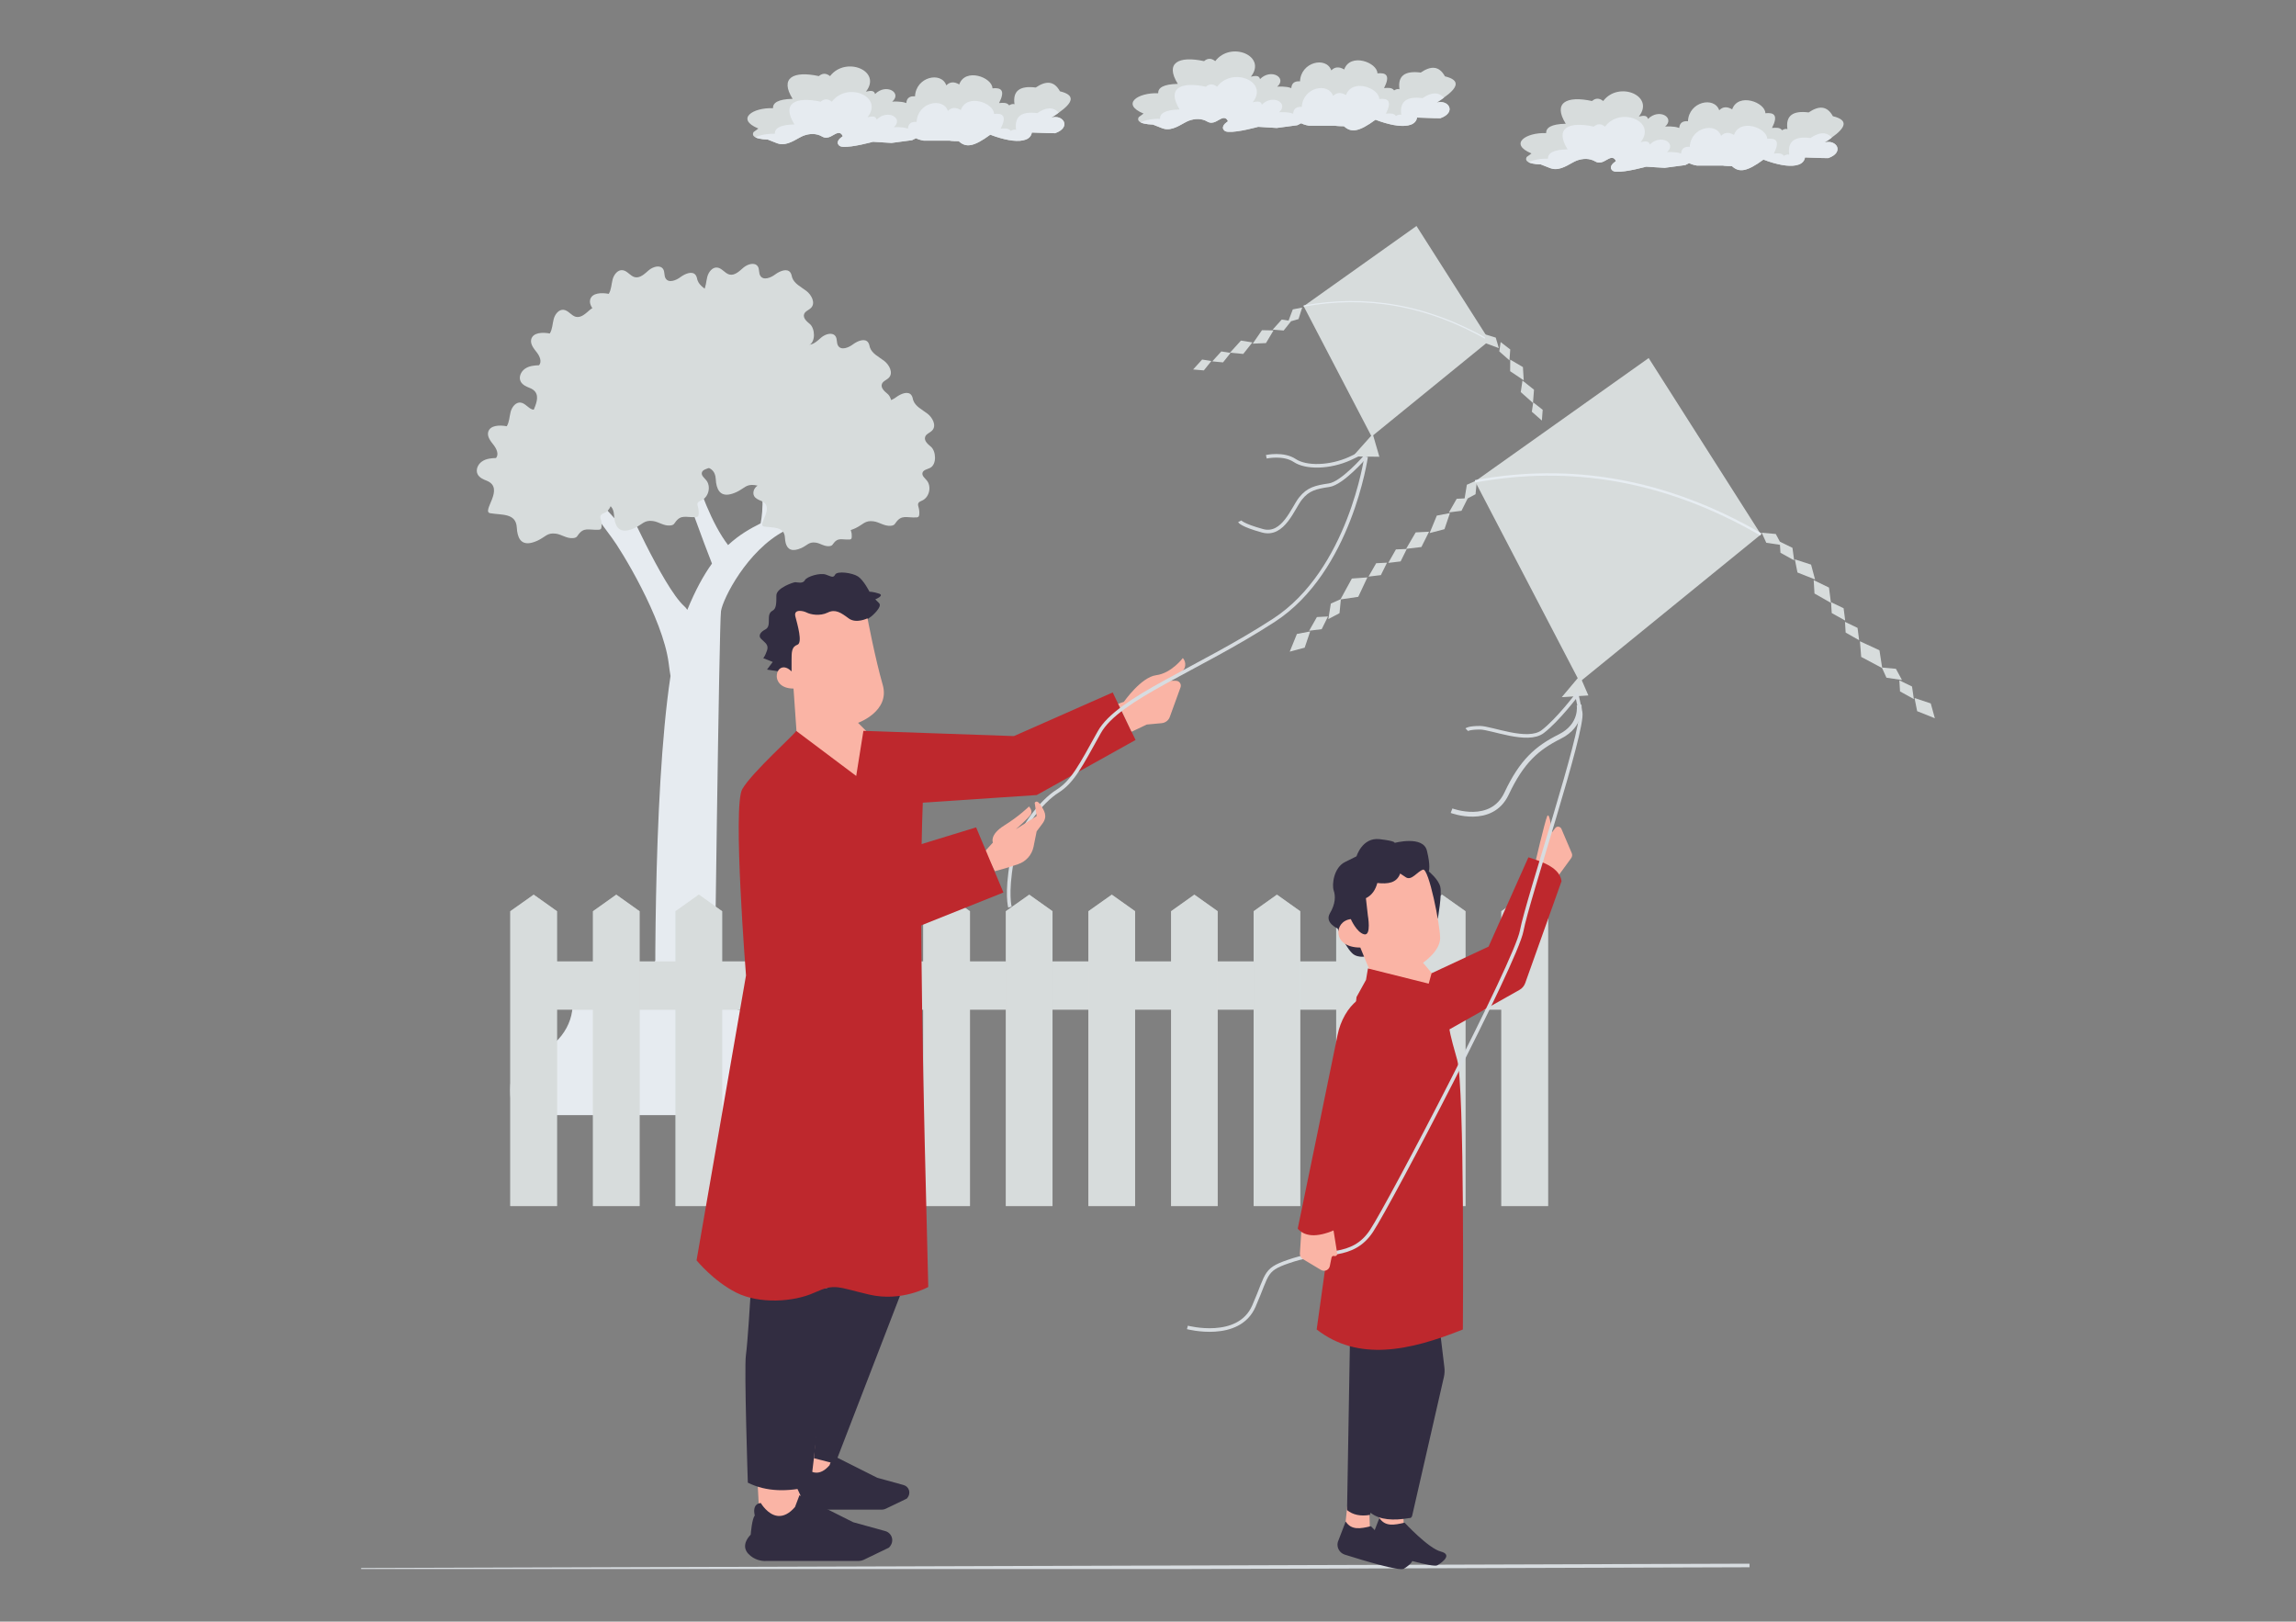 <?xml version="1.0" encoding="UTF-8"?> <svg xmlns="http://www.w3.org/2000/svg" width="1920" height="1356" viewBox="0 0 1920 1356" fill="none"><rect x="0" y="0" width="1920" height="1356" fill="#808080" stroke="none"/><g clip-path="url(#clip0_9_2396)"><path d="M484.024 411.358C484.024 411.358 504.653 440.494 511.72 449.76C518.787 459.026 554.313 516.535 559.184 554.65C559.661 558.758 560.234 562.197 560.712 565.254C545.431 666.132 547.819 850.693 548.392 882.217H596.811C597.288 846.585 601.395 520.929 602.923 510.994C604.546 500.486 624.793 460.364 656.021 443.933C687.25 427.502 714.277 372.955 714.277 372.955H704.345C704.345 372.955 685.913 406.39 659.555 424.827C655.735 427.502 651.819 429.699 647.713 431.801C648.668 401.709 637.303 372.955 637.303 372.955L631.955 377.923C639.213 407.632 638.258 426.738 636.062 437.628C627.276 442.022 618.107 447.181 608.844 455.778C581.626 420.337 566.251 339.234 566.251 339.234L559.279 343.055C559.279 343.055 561.571 365.122 568.256 392.825C573.318 413.841 588.407 453.295 595.378 471.254C588.407 480.902 581.531 493.417 574.75 509.943C573.986 508.797 573.127 507.65 572.076 506.791C554.313 490.742 520.888 414.892 520.888 414.892C512.77 397.219 525.185 350.984 525.185 350.984H515.922L511.72 391.488L488.226 365.886L483.929 369.421L508.759 401.423L521.556 441.927L488.131 404.957L484.024 411.358Z" fill="#E6EBF0"></path><path d="M666.431 1181.79L670.155 1248.86L709.119 1242.74L681.042 1181.79L671.301 1180.55" fill="#FAB4A5"></path><path d="M673.307 1262.23C669.582 1262.23 665.953 1260.99 663.088 1258.7C660.701 1256.78 659.459 1254.68 659.364 1252.39C659.173 1249.81 660.51 1246.95 663.279 1244.08C663.375 1243.22 664.234 1232.9 666.049 1230.99C665.858 1230.42 664.903 1226.79 666.526 1224.4C667.29 1223.25 668.436 1222.59 670.06 1222.49H670.155V1222.59C670.155 1222.68 674.835 1230.71 681.806 1231.37C685.817 1231.76 689.733 1229.75 693.648 1225.26C693.744 1224.97 696.704 1217.14 696.704 1217.14L733.568 1235.67L755.724 1241.79C760.021 1243.03 762.313 1248.47 758.493 1252.87C758.398 1253.06 758.207 1253.15 758.016 1253.25L740.73 1261.56C739.775 1262.04 738.629 1262.33 737.579 1262.33H673.307V1262.23Z" fill="#322D41"></path><path d="M302 1312.64L1463 1309.02" stroke="#D7DCE0" stroke-width="3" stroke-miterlimit="10"></path><path d="M727.074 494.754C727.074 494.754 722.299 485.201 717.524 482.049C712.749 478.896 700.047 477.272 698.423 480.425C696.8 483.577 695.272 482.049 690.497 480.425C685.722 478.801 674.644 482.049 673.02 485.201C671.397 488.354 666.622 486.825 665.094 486.825C663.47 486.825 649.241 491.602 649.241 497.907C649.241 504.211 649.241 508.988 646.089 510.612C642.938 512.236 642.938 515.388 642.938 518.541C642.938 521.693 642.938 524.941 639.786 526.47C636.634 528.093 633.387 531.246 636.634 534.398C639.882 537.551 643.033 539.175 641.41 543.951C639.786 548.728 638.258 550.352 638.258 550.352L646.185 553.504L641.41 559.904L662.038 563.057L728.697 515.388C728.697 515.388 738.247 507.459 735.096 504.307C731.944 501.154 731.944 501.154 731.944 501.154C731.944 501.154 739.871 498.002 735.096 496.378C730.225 494.754 727.074 494.754 727.074 494.754Z" fill="#322D41"></path><path d="M725.45 612.35L717.523 604.421C717.523 604.421 744.55 594.868 738.152 572.61C731.753 550.352 725.45 517.012 725.45 517.012C725.45 517.012 715.9 521.789 709.597 517.012C703.198 512.236 698.519 509.083 692.12 512.236C685.722 515.388 677.795 513.86 674.644 512.236C671.492 510.612 663.566 509.083 665.094 515.388C666.717 521.789 671.492 537.646 666.717 539.175C661.942 540.799 661.942 545.575 661.942 551.88C661.942 558.28 661.942 561.433 661.942 561.433C649.24 548.728 641.314 575.762 663.566 575.762L668.341 644.065L723.922 656.77L730.321 626.583L725.45 612.35Z" fill="#FAB4A5"></path><path d="M433.027 446.99C432.549 445.27 432.263 443.264 432.167 441.067C431.403 428.839 419.752 430.846 409.916 429.126C402.18 427.789 422.713 408.301 407.051 401.996C404.186 400.85 401.034 399.512 399.506 396.742C397.501 393.112 399.506 388.335 402.944 385.947C406.287 383.559 410.68 383.081 414.786 382.986C417.365 379.929 415.264 375.248 412.781 372.096C410.298 368.943 407.337 365.313 408.197 361.396C409.629 355.474 417.842 355.283 423.763 356.429C425.96 352.894 425.96 348.404 427.01 344.392C428.061 340.38 431.308 336.081 435.414 336.654C439.33 337.132 441.718 341.526 445.538 342.482C450.026 343.533 453.846 339.616 457.284 336.654C460.818 333.693 466.834 331.878 469.317 335.795C470.75 338.087 469.89 341.335 471.418 343.628C473.997 347.64 480.204 345.157 483.929 342.291C487.749 339.52 493.861 336.941 496.535 340.858C497.394 342.1 497.585 343.533 497.967 344.965C499.782 350.22 505.417 352.799 509.81 356.142C514.203 359.486 517.641 366.173 513.916 370.185C512.102 372.191 508.855 373.051 507.995 375.535C506.849 378.783 510.096 381.648 512.77 383.846C517.068 387.476 517.832 398.461 512.197 401.518C509.81 402.76 506.276 403.142 505.703 405.817C505.225 408.205 507.613 410.02 509.141 411.835C513.534 416.803 511.624 425.878 505.703 428.744C504.366 429.413 502.647 429.986 502.169 431.323C501.787 432.374 502.169 433.425 502.456 434.476C503.029 436.482 503.22 438.583 503.029 440.589C502.933 441.258 502.838 442.022 502.265 442.5C501.787 442.882 501.119 442.978 500.45 442.978C492.237 443.36 488.226 440.398 483.26 447.563C482.783 448.232 482.305 448.996 481.541 449.378C480.873 449.76 480.013 449.856 479.249 449.951C473.615 450.429 469.89 446.894 464.733 446.226C457.571 445.27 456.043 448.996 449.74 451.957C439.712 456.638 434.841 453.772 433.027 446.99Z" fill="#D7DCDC"></path><path d="M514.319 436.438C513.841 434.719 513.555 432.713 513.459 430.515C512.695 418.288 501.044 420.294 491.208 418.574C483.472 417.237 504.005 397.749 488.343 391.444C485.478 390.298 482.326 388.961 480.798 386.19C478.793 382.56 480.798 377.784 484.236 375.396C487.579 373.007 491.972 372.53 496.078 372.434C498.657 369.377 496.556 364.696 494.073 361.544C491.59 358.391 488.629 354.761 489.489 350.845C490.921 344.922 499.134 344.731 505.055 345.877C507.252 342.343 507.252 337.853 508.302 333.841C509.353 329.828 512.6 325.53 516.706 326.103C520.622 326.58 523.01 330.975 526.83 331.93C531.318 332.981 535.138 329.064 538.576 326.103C542.11 323.141 548.126 321.326 550.609 325.243C552.042 327.536 551.182 330.784 552.71 333.076C555.289 337.089 561.496 334.605 565.221 331.739C569.041 328.969 575.153 326.389 577.827 330.306C578.686 331.548 578.877 332.981 579.259 334.414C581.074 339.668 586.708 342.247 591.102 345.591C595.495 348.934 598.933 355.621 595.208 359.633C593.394 361.639 590.147 362.499 589.287 364.983C588.141 368.231 591.388 371.097 593.967 373.294C598.264 376.924 599.028 387.91 593.394 390.967C591.006 392.208 587.472 392.591 586.899 395.265C586.422 397.654 588.81 399.469 590.338 401.284C594.731 406.251 592.821 415.326 586.899 418.192C585.562 418.861 583.843 419.339 583.366 420.772C582.984 421.822 583.366 422.873 583.652 423.924C584.225 425.93 584.416 428.032 584.225 430.038C584.13 430.706 584.034 431.471 583.461 431.948C582.984 432.33 582.315 432.426 581.647 432.426C573.434 432.808 569.423 429.847 564.457 437.011C563.979 437.68 563.502 438.444 562.738 438.826C562.069 439.208 561.21 439.304 560.446 439.4C554.811 439.877 551.087 436.343 545.93 435.674C538.767 434.719 537.239 438.444 530.936 441.406C521.004 446.087 516.133 443.221 514.319 436.438Z" fill="#D7DCDC"></path><path d="M536.932 376.299C536.454 374.579 536.168 372.573 536.072 370.376C535.308 358.148 523.657 360.154 513.821 358.435C506.085 357.098 526.618 337.61 510.956 331.305C508.091 330.159 504.939 328.821 503.411 326.051C501.405 322.421 503.411 317.644 506.849 315.256C510.192 312.868 514.585 312.39 518.691 312.295C521.27 309.238 519.169 304.557 516.686 301.404C514.203 298.252 511.242 294.622 512.102 290.705C513.534 284.783 521.747 284.591 527.668 285.738C529.865 282.203 529.865 277.713 530.915 273.701C531.966 269.689 535.213 265.39 539.319 265.963C543.235 266.441 545.622 270.835 549.442 271.791C553.931 272.841 557.751 268.925 561.189 265.963C564.722 263.002 570.739 261.187 573.222 265.104C574.655 267.396 573.795 270.644 575.323 272.937C577.902 276.949 584.109 274.465 587.834 271.6C591.654 268.829 597.766 266.25 600.44 270.167C601.299 271.409 601.49 272.841 601.872 274.274C603.687 279.528 609.321 282.108 613.714 285.451C618.107 288.795 621.545 295.482 617.821 299.494C616.006 301.5 612.759 302.36 611.9 304.843C610.754 308.091 614.001 310.957 616.675 313.154C620.972 316.785 621.736 327.77 616.102 330.827C613.714 332.069 610.181 332.451 609.608 335.126C609.13 337.514 611.518 339.329 613.046 341.144C617.439 346.112 615.529 355.187 609.608 358.053C608.271 358.722 606.552 359.199 606.074 360.632C605.692 361.683 606.074 362.734 606.361 363.785C606.934 365.791 607.125 367.892 606.934 369.898C606.838 370.567 606.743 371.331 606.17 371.809C605.692 372.191 605.024 372.287 604.355 372.287C596.142 372.669 592.131 369.707 587.165 376.872C586.688 377.541 586.21 378.305 585.446 378.687C584.778 379.069 583.918 379.165 583.154 379.26C577.52 379.738 573.795 376.203 568.638 375.535C561.475 374.579 559.947 378.305 553.644 381.266C543.617 385.947 538.842 383.081 536.932 376.299Z" fill="#D7DCDC"></path><path d="M599.389 406.39C598.912 404.671 598.625 402.665 598.53 400.467C597.766 388.24 586.115 390.246 576.278 388.526C568.543 387.189 589.075 367.701 573.413 361.396C570.548 360.25 567.397 358.913 565.868 356.142C563.863 352.512 565.868 347.736 569.307 345.348C572.649 342.959 577.042 342.482 581.149 342.386C583.727 339.329 581.626 334.648 579.143 331.496C576.66 328.343 573.7 324.713 574.559 320.797C575.992 314.874 584.205 314.683 590.126 315.829C592.322 312.295 592.322 307.805 593.373 303.793C594.423 299.78 597.67 295.482 601.777 296.055C605.692 296.533 608.08 300.927 611.9 301.882C616.388 302.933 620.208 299.016 623.646 296.055C627.18 293.093 633.197 291.278 635.68 295.195C637.112 297.488 636.253 300.736 637.781 303.028C640.359 307.041 646.567 304.557 650.291 301.691C654.111 298.921 660.223 296.341 662.897 300.258C663.757 301.5 663.948 302.933 664.33 304.366C666.144 309.62 671.779 312.199 676.172 315.543C680.565 318.886 684.003 325.573 680.278 329.585C678.464 331.591 675.217 332.451 674.357 334.935C673.211 338.183 676.458 341.049 679.132 343.246C683.43 346.876 684.194 357.862 678.559 360.919C676.172 362.161 672.638 362.543 672.065 365.217C671.588 367.606 673.975 369.421 675.503 371.236C679.896 376.203 677.986 385.278 672.065 388.144C670.728 388.813 669.009 389.386 668.532 390.724C668.15 391.774 668.532 392.825 668.818 393.876C669.391 395.882 669.582 397.984 669.391 399.99C669.296 400.659 669.2 401.423 668.627 401.9C668.15 402.283 667.481 402.378 666.813 402.378C658.6 402.76 654.589 399.799 649.623 406.963C649.145 407.632 648.668 408.396 647.904 408.778C647.235 409.161 646.376 409.256 645.612 409.352C639.977 409.829 636.253 406.295 631.096 405.626C623.933 404.671 622.405 408.396 616.102 411.358C606.074 416.039 601.299 413.173 599.389 406.39Z" fill="#D7DCDC"></path><path d="M662.515 392.539C662.038 390.819 661.751 388.813 661.656 386.616C660.892 374.388 649.241 376.394 639.404 374.675C631.668 373.337 652.201 353.85 636.539 347.545C633.674 346.398 630.522 345.061 628.994 342.291C626.989 338.661 628.994 333.884 632.432 331.496C635.775 329.108 640.168 328.63 644.275 328.535C646.853 325.478 644.752 320.797 642.269 317.644C639.786 314.492 636.826 310.862 637.685 306.945C639.118 301.022 647.331 300.831 653.252 301.978C655.448 298.443 655.448 293.953 656.499 289.941C657.549 285.929 660.796 281.63 664.903 282.203C668.818 282.681 671.206 287.075 675.026 288.03C679.514 289.081 683.334 285.165 686.772 282.203C690.306 279.242 696.322 277.427 698.806 281.343C700.238 283.636 699.379 286.884 700.907 289.177C703.485 293.189 709.693 290.705 713.417 287.839C717.237 285.069 723.349 282.49 726.023 286.407C726.883 287.648 727.074 289.081 727.456 290.514C729.27 295.768 734.905 298.348 739.298 301.691C743.691 305.035 747.129 311.722 743.404 315.734C741.59 317.74 738.343 318.6 737.483 321.083C736.337 324.331 739.584 327.197 742.258 329.394C746.556 333.024 747.32 344.01 741.685 347.067C739.298 348.309 735.764 348.691 735.191 351.366C734.714 353.754 737.101 355.569 738.629 357.384C743.022 362.352 741.112 371.427 735.191 374.293C733.854 374.961 732.135 375.439 731.658 376.872C731.276 377.923 731.658 378.974 731.944 380.024C732.517 382.03 732.708 384.132 732.517 386.138C732.422 386.807 732.326 387.571 731.753 388.049C731.276 388.431 730.607 388.526 729.939 388.526C721.726 388.909 717.715 385.947 712.749 393.112C712.271 393.78 711.794 394.545 711.03 394.927C710.361 395.309 709.502 395.404 708.738 395.5C703.103 395.978 699.379 392.443 694.221 391.774C687.059 390.819 685.531 394.545 679.228 397.506C669.2 402.187 664.425 399.321 662.515 392.539Z" fill="#D7DCDC"></path><path d="M657.061 454.196C656.679 452.858 656.488 451.234 656.392 449.61C655.819 439.962 646.651 441.49 638.82 440.248C632.708 439.198 648.848 423.818 636.528 418.85C634.236 417.895 631.753 416.844 630.607 414.742C629.079 411.876 630.607 408.055 633.281 406.24C635.955 404.33 639.393 403.948 642.64 403.948C644.646 401.464 643.022 397.834 641.112 395.35C639.202 392.866 636.815 390 637.579 386.944C638.725 382.263 645.123 382.167 649.803 383.027C651.522 380.257 651.522 376.722 652.381 373.57C653.241 370.417 655.724 367.074 658.971 367.456C662.027 367.838 663.937 371.277 666.897 372.041C670.431 372.901 673.391 369.748 676.161 367.456C678.93 365.163 683.705 363.635 685.615 366.787C686.761 368.602 686.093 371.181 687.239 372.996C689.244 376.149 694.115 374.143 697.171 371.946C700.132 369.748 705.002 367.742 707.103 370.799C707.772 371.755 707.867 372.901 708.249 374.047C709.682 378.155 714.075 380.161 717.608 382.836C721.046 385.511 723.816 390.669 720.855 393.917C719.423 395.541 716.844 396.114 716.176 398.12C715.316 400.604 717.895 402.897 719.9 404.616C723.338 407.482 723.911 416.175 719.423 418.468C717.513 419.423 714.743 419.805 714.266 421.811C713.884 423.626 715.698 425.155 717.035 426.588C720.473 430.505 719.041 437.574 714.266 439.866C713.215 440.344 711.878 440.822 711.496 441.968C711.21 442.732 711.496 443.687 711.783 444.452C712.26 445.98 712.356 447.604 712.26 449.228C712.165 449.801 712.069 450.374 711.687 450.757C711.305 451.043 710.732 451.139 710.255 451.139C703.761 451.425 700.609 449.133 696.694 454.769C696.312 455.342 695.93 455.915 695.356 456.202C694.783 456.488 694.21 456.584 693.542 456.679C689.053 457.061 686.188 454.291 682.082 453.718C676.447 452.954 675.206 455.915 670.24 458.208C662.313 461.742 658.493 459.45 657.061 454.196Z" fill="#D7DCDC"></path><path d="M698.71 436.673C698.233 434.953 697.946 432.947 697.851 430.75C697.087 418.522 685.435 420.528 675.599 418.809C667.863 417.472 688.396 397.984 672.734 391.679C669.869 390.533 666.717 389.195 665.189 386.425C663.184 382.795 665.189 378.018 668.627 375.63C671.97 373.242 676.363 372.764 680.469 372.669C683.048 369.612 680.947 364.931 678.464 361.778C675.981 358.626 673.02 354.996 673.88 351.079C675.312 345.156 683.525 344.965 689.446 346.112C691.643 342.577 691.643 338.087 692.694 334.075C693.744 330.063 696.991 325.764 701.098 326.337C705.013 326.815 707.401 331.209 711.221 332.165C715.709 333.215 719.529 329.299 722.967 326.337C726.501 323.376 732.517 321.561 735 325.478C736.433 327.77 735.573 331.018 737.101 333.311C739.68 337.323 745.887 334.839 749.612 331.974C753.432 329.203 759.544 326.624 762.218 330.541C763.078 331.783 763.269 333.215 763.651 334.648C765.465 339.902 771.1 342.482 775.493 345.825C779.886 349.169 783.324 355.856 779.599 359.868C777.785 361.874 774.538 362.734 773.678 365.217C772.532 368.465 775.779 371.331 778.453 373.528C782.751 377.159 783.515 388.144 777.88 391.201C775.493 392.443 771.959 392.825 771.386 395.5C770.909 397.888 773.296 399.703 774.824 401.518C779.217 406.486 777.307 415.561 771.386 418.427C770.049 419.096 768.33 419.573 767.853 421.006C767.471 422.057 767.853 423.108 768.139 424.159C768.712 426.165 768.903 428.266 768.712 430.272C768.617 430.941 768.521 431.705 767.948 432.183C767.471 432.565 766.802 432.661 766.134 432.661C757.921 433.043 753.909 430.081 748.943 437.246C748.466 437.915 747.988 438.679 747.224 439.061C746.556 439.443 745.696 439.539 744.932 439.634C739.298 440.112 735.573 436.577 730.416 435.909C723.254 434.953 721.726 438.679 715.423 441.64C705.395 446.321 700.62 443.455 698.71 436.673Z" fill="#D7DCDC"></path><path d="M597.479 334.075C597.002 332.356 596.715 330.35 596.62 328.152C595.856 315.925 584.205 317.931 574.368 316.211C566.633 314.874 587.165 295.386 571.503 289.081C568.638 287.935 565.487 286.598 563.959 283.827C561.953 280.197 563.959 275.421 567.397 273.033C570.739 270.644 575.132 270.167 579.239 270.071C581.817 267.014 579.716 262.333 577.233 259.181C574.75 256.028 571.79 252.398 572.649 248.482C574.082 242.559 582.295 242.368 588.216 243.514C590.412 239.98 590.412 235.49 591.463 231.478C592.513 227.465 595.76 223.167 599.867 223.74C603.782 224.217 606.17 228.612 609.99 229.567C614.478 230.618 618.298 226.701 621.737 223.74C625.27 220.778 631.287 218.963 633.77 222.88C635.202 225.173 634.343 228.421 635.871 230.713C638.449 234.726 644.657 232.242 648.381 229.376C652.201 226.606 658.313 224.026 660.987 227.943C661.847 229.185 662.038 230.618 662.42 232.051C664.234 237.305 669.869 239.884 674.262 243.228C678.655 246.571 682.093 253.258 678.368 257.27C676.554 259.276 673.307 260.136 672.447 262.62C671.301 265.868 674.548 268.734 677.222 270.931C681.52 274.561 682.284 285.547 676.649 288.604C674.262 289.846 670.728 290.228 670.155 292.902C669.678 295.291 672.065 297.106 673.593 298.921C677.986 303.888 676.076 312.963 670.155 315.829C668.818 316.498 667.099 316.976 666.622 318.409C666.24 319.459 666.622 320.51 666.908 321.561C667.481 323.567 667.672 325.669 667.481 327.675C667.386 328.343 667.29 329.108 666.717 329.585C666.24 329.967 665.571 330.063 664.903 330.063C656.69 330.445 652.679 327.484 647.713 334.648C647.235 335.317 646.758 336.081 645.994 336.463C645.325 336.846 644.466 336.941 643.702 337.037C638.067 337.514 634.343 333.98 629.186 333.311C622.023 332.356 620.495 336.081 614.192 339.043C604.164 343.724 599.389 340.762 597.479 334.075Z" fill="#D7DCDC"></path><path d="M518.309 336.272C517.832 334.553 517.545 332.547 517.45 330.35C516.686 318.122 505.035 320.128 495.198 318.409C487.462 317.071 507.995 297.583 492.333 291.278C489.468 290.132 486.316 288.795 484.788 286.024C482.783 282.394 484.788 277.618 488.226 275.23C491.569 272.841 495.962 272.364 500.069 272.268C502.647 269.211 500.546 264.53 498.063 261.378C495.58 258.226 492.619 254.596 493.479 250.679C494.911 244.756 503.125 244.565 509.046 245.711C511.242 242.177 511.242 237.687 512.293 233.675C513.343 229.663 516.59 225.364 520.697 225.937C524.612 226.415 527 230.809 530.82 231.764C535.308 232.815 539.128 228.898 542.566 225.937C546.1 222.976 552.116 221.161 554.599 225.077C556.032 227.37 555.172 230.618 556.7 232.911C559.279 236.923 565.487 234.439 569.211 231.573C573.031 228.803 579.143 226.224 581.817 230.14C582.677 231.382 582.868 232.815 583.25 234.248C585.064 239.502 590.699 242.081 595.092 245.425C599.485 248.768 602.923 255.455 599.198 259.467C597.384 261.474 594.137 262.333 593.277 264.817C592.131 268.065 595.378 270.931 598.052 273.128C602.35 276.758 603.114 287.744 597.479 290.801C595.092 292.043 591.558 292.425 590.985 295.1C590.508 297.488 592.895 299.303 594.423 301.118C598.816 306.085 596.906 315.161 590.985 318.026C589.648 318.695 587.929 319.268 587.452 320.606C587.07 321.657 587.452 322.707 587.738 323.758C588.311 325.764 588.502 327.866 588.311 329.872C588.216 330.541 588.12 331.305 587.547 331.783C587.07 332.165 586.401 332.26 585.733 332.26C577.52 332.642 573.509 329.681 568.543 336.846C568.065 337.514 567.588 338.278 566.824 338.661C566.155 339.043 565.296 339.138 564.532 339.234C558.897 339.711 555.172 336.177 550.015 335.508C542.853 334.553 541.325 338.278 535.022 341.24C524.994 345.921 520.219 343.055 518.309 336.272Z" fill="#D7DCDC"></path><path d="M469.031 369.421C468.553 367.701 468.267 365.695 468.171 363.498C467.407 351.27 455.756 353.276 445.92 351.557C438.184 350.219 458.717 330.732 443.055 324.427C440.19 323.28 437.038 321.943 435.51 319.173C433.505 315.543 435.51 310.766 438.948 308.378C442.291 305.99 446.684 305.512 450.79 305.417C453.369 302.36 451.268 297.679 448.785 294.526C446.302 291.374 443.341 287.744 444.201 283.827C445.633 277.904 453.846 277.713 459.767 278.86C461.964 275.325 461.964 270.835 463.014 266.823C464.065 262.811 467.312 258.512 471.418 259.085C475.334 259.563 477.721 263.957 481.541 264.913C486.03 265.963 489.85 262.047 493.288 259.085C496.822 256.124 502.838 254.309 505.321 258.226C506.754 260.518 505.894 263.766 507.422 266.059C510.001 270.071 516.208 267.587 519.933 264.722C523.753 261.951 529.865 259.372 532.539 263.289C533.398 264.53 533.589 265.963 533.971 267.396C535.786 272.65 541.42 275.23 545.813 278.573C550.206 281.917 553.644 288.604 549.92 292.616C548.105 294.622 544.858 295.482 543.999 297.965C542.853 301.213 546.1 304.079 548.774 306.276C553.071 309.907 553.835 320.892 548.201 323.949C545.813 325.191 542.28 325.573 541.707 328.248C541.229 330.636 543.617 332.451 545.145 334.266C549.538 339.234 547.628 348.309 541.707 351.175C540.37 351.843 538.651 352.417 538.173 353.754C537.791 354.805 538.173 355.856 538.46 356.907C539.033 358.913 539.224 361.014 539.033 363.02C538.937 363.689 538.842 364.453 538.269 364.931C537.791 365.313 537.123 365.409 536.454 365.409C528.241 365.791 524.23 362.829 519.264 369.994C518.787 370.663 518.309 371.427 517.545 371.809C516.877 372.191 516.017 372.287 515.253 372.382C509.619 372.86 505.894 369.325 500.737 368.656C493.575 367.701 492.047 371.427 485.743 374.388C475.716 379.069 470.941 376.203 469.031 369.421Z" fill="#D7DCDC"></path><path d="M434.077 932.465H764.701C764.796 932.37 764.892 932.179 764.892 932.083C776.639 904.476 743.022 883.077 724.304 890.624C705.491 898.171 700.333 895.687 706.637 873.047C712.94 850.407 680.278 821.557 650.578 837.415C620.877 853.272 596.142 841.618 603.018 822.99C609.894 804.266 588.598 783.919 563.481 792.325C538.364 800.732 540.847 835.409 522.034 815.825C503.22 796.242 478.103 816.589 478.867 837.51C479.631 858.431 465.497 876.868 441.622 884.797C417.747 892.63 429.589 932.179 429.589 932.179C429.589 932.179 431.212 932.274 434.077 932.465Z" fill="#E6EBF0"></path><path d="M1281.74 803.98H443.819V844.197H1281.74V803.98Z" fill="#D7DCDC"></path><path d="M1281.74 803.98H443.819V844.197H1281.74V803.98Z" fill="#D7DCDC"></path><path d="M465.784 1008.51H426.724V761.947L446.302 748.096L465.784 761.947V1008.51Z" fill="#D7DCDC"></path><path d="M534.831 1008.51H495.866V761.947L515.349 748.095L534.831 761.947V1008.51Z" fill="#D7DCDC"></path><path d="M603.878 1008.51H564.913V761.947L584.396 748.095L603.878 761.947V1008.51Z" fill="#D7DCDC"></path><path d="M673.02 1008.51H633.96V761.947L653.443 748.095L673.02 761.947V1008.51Z" fill="#D7DCDC"></path><path d="M742.067 1008.51H703.008V761.947L722.49 748.095L742.067 761.947V1008.51Z" fill="#D7DCDC"></path><path d="M811.114 1008.51H772.054V761.947L791.632 748.095L811.114 761.947V1008.51Z" fill="#D7DCDC"></path><path d="M880.161 1008.51H841.102V761.947L860.679 748.095L880.161 761.947V1008.51Z" fill="#D7DCDC"></path><path d="M949.208 1008.51H910.148V761.947L929.726 748.095L949.208 761.947V1008.51Z" fill="#D7DCDC"></path><path d="M1018.26 1008.51H979.291V761.947L998.773 748.095L1018.26 761.947V1008.51Z" fill="#D7DCDC"></path><path d="M1087.3 1008.51H1048.34V761.947L1067.82 748.095L1087.3 761.947V1008.51Z" fill="#D7DCDC"></path><path d="M1156.44 1008.51H1117.39V761.947L1136.87 748.095L1156.44 761.947V1008.51Z" fill="#D7DCDC"></path><path d="M1225.49 1008.51H1186.43V761.947L1205.91 748.095L1225.49 761.947V1008.51Z" fill="#D7DCDC"></path><path d="M1294.54 1008.51H1255.48V761.947L1275.06 748.095L1294.54 761.947V1008.51Z" fill="#D7DCDC"></path><g opacity="0.6"><path d="M465.784 1008.51H426.724V761.947L446.302 748.096L465.784 761.947V1008.51Z" fill="#D7DCDC"></path><path d="M534.831 1008.51H495.866V761.947L515.349 748.095L534.831 761.947V1008.51Z" fill="#D7DCDC"></path><path d="M603.878 1008.51H564.913V761.947L584.396 748.095L603.878 761.947V1008.51Z" fill="#D7DCDC"></path><path d="M673.02 1008.51H633.96V761.947L653.443 748.095L673.02 761.947V1008.51Z" fill="#D7DCDC"></path><path d="M742.067 1008.51H703.008V761.947L722.49 748.095L742.067 761.947V1008.51Z" fill="#D7DCDC"></path><path d="M811.114 1008.51H772.054V761.947L791.632 748.095L811.114 761.947V1008.51Z" fill="#D7DCDC"></path><path d="M880.161 1008.51H841.102V761.947L860.679 748.095L880.161 761.947V1008.51Z" fill="#D7DCDC"></path><path d="M949.208 1008.51H910.148V761.947L929.726 748.095L949.208 761.947V1008.51Z" fill="#D7DCDC"></path><path d="M1018.26 1008.51H979.291V761.947L998.773 748.095L1018.26 761.947V1008.51Z" fill="#D7DCDC"></path><path d="M1087.3 1008.51H1048.34V761.947L1067.82 748.095L1087.3 761.947V1008.51Z" fill="#D7DCDC"></path><path d="M1156.44 1008.51H1117.39V761.947L1136.87 748.095L1156.44 761.947V1008.51Z" fill="#D7DCDC"></path><path d="M1225.49 1008.51H1186.43V761.947L1205.91 748.095L1225.49 761.947V1008.51Z" fill="#D7DCDC"></path><path d="M1294.54 1008.51H1255.48V761.947L1275.06 748.095L1294.54 761.947V1008.51Z" fill="#D7DCDC"></path></g><path d="M631.764 1207.3L636.157 1288.98L683.717 1281.62L649.527 1207.3L637.685 1205.77" fill="#FAB4A5"></path><path d="M640.073 1305.31C635.489 1305.31 631.096 1303.78 627.658 1301.01C624.793 1298.72 623.265 1296.14 623.074 1293.37C622.883 1290.22 624.411 1286.78 627.753 1283.25C627.849 1282.2 628.899 1269.59 631.191 1267.29C631 1266.62 629.854 1262.13 631.764 1259.17C632.719 1257.84 634.152 1256.98 636.157 1256.78H636.253V1256.88C636.348 1256.98 641.983 1266.72 650.387 1267.58C655.257 1268.06 660.128 1265.57 664.807 1260.13C664.998 1259.75 668.532 1250.29 668.532 1250.29L713.417 1272.83L740.348 1280.28C745.601 1281.72 748.466 1288.5 743.691 1293.75C743.5 1293.95 743.309 1294.14 743.118 1294.23L722.108 1304.36C720.866 1304.93 719.625 1305.22 718.288 1305.22H640.073V1305.31Z" fill="#322D41"></path><path d="M697.66 1076.24L677.796 1242.93C658.886 1247.52 641.123 1247.61 625.366 1239.78C625.366 1239.78 622.214 1144.44 623.742 1133.36C625.27 1122.28 627.467 1085.22 627.467 1085.22L697.66 1076.24Z" fill="#322D41"></path><path d="M752.573 1083.59L698.424 1223.92L680.661 1219.34L692.121 1074.61L752.573 1083.59Z" fill="#322D41"></path><path d="M1245.55 284.783L1184.52 188.967L1090.17 256.028L1146.99 365.026L1245.55 284.783Z" fill="#D7DCDC"></path><path d="M1245.55 284.783C1193.02 254.309 1141.26 246.571 1090.17 255.933" stroke="#E7EDF2" stroke-miterlimit="10"></path><path d="M1282.12 336.463L1290.05 342.673L1289.38 351.652L1280.98 344.297L1282.12 336.463Z" fill="#D7DCDC"></path><path d="M1273.15 318.217L1282.79 325.86L1281.93 336.941L1271.71 327.866L1273.15 318.217Z" fill="#D7DCDC"></path><path d="M1262.93 300.736L1273.53 306.945L1274.2 318.026L1262.83 310.384L1262.93 300.736Z" fill="#D7DCDC"></path><path d="M1254.91 286.024L1262.93 292.234L1262.26 301.309L1253.76 293.858L1254.91 286.024Z" fill="#D7DCDC"></path><path d="M1241.06 279.337L1250.8 282.299L1253.38 291.087L1242.78 287.171L1241.06 279.337Z" fill="#D7DCDC"></path><path d="M1013 301.882L1006.7 309.715L997.723 308.951L1005.27 300.64L1013 301.882Z" fill="#D7DCDC"></path><path d="M1029.05 295.1L1022.74 303.028L1013.77 302.169L1021.31 293.858L1029.05 295.1Z" fill="#D7DCDC"></path><path d="M1047.29 286.311L1039.65 295.959L1028.57 294.909L1037.74 284.783L1047.29 286.311Z" fill="#D7DCDC"></path><path d="M1064.96 276.28L1058.65 286.884L1047.57 287.362L1055.31 276.089L1064.96 276.28Z" fill="#D7DCDC"></path><path d="M1079.76 268.447L1073.45 276.376L1064.29 275.612L1071.83 267.205L1079.76 268.447Z" fill="#D7DCDC"></path><path d="M1088.93 257.175L1085.87 266.823L1077.08 269.307L1081.09 258.703L1088.93 257.175Z" fill="#D7DCDC"></path><path d="M1321.09 565L1328.25 581.526L1306 582.959L1321.09 565Z" fill="#D7DCDC"></path><path d="M1147.95 362.925L1153.48 381.935L1131.23 381.648L1147.95 362.925Z" fill="#D7DCDC"></path><path d="M776.257 1076.14C776.257 1076.14 754.005 1088.85 726.978 1082.54C699.951 1076.24 698.423 1072.99 680.947 1080.92C663.47 1088.85 634.915 1090.47 615.815 1080.92C596.715 1071.36 582.486 1053.88 582.486 1053.88L623.837 815.634C623.837 815.634 612.568 674.156 620.686 659.923C628.708 645.785 666.144 612.636 665.762 611.108L715.996 648.841L722.012 611.108L847.882 615.502L930.49 579.01L949.59 618.75L866.982 664.795L771.673 671.195C768.234 755.642 772.15 915.079 776.257 1076.14Z" fill="#BE282D"></path><path d="M935.074 588.467L939.849 586.843C939.849 586.843 954.174 566.209 966.876 564.585C979.578 562.961 989.128 550.256 989.128 550.256C989.128 550.256 992.279 553.409 990.751 558.185C989.223 562.961 978.05 569.266 978.05 569.266H983.398C986.167 569.266 988.173 572.037 987.218 574.711L978.241 599.453C977.19 602.415 974.516 604.421 971.364 604.707L958.949 605.854L946.248 611.872L935.074 588.467Z" fill="#FAB4A5"></path><path d="M1142.41 381.839C1142.41 381.839 1128.94 477.272 1065.34 518.636C1001.73 560 935.074 583.691 919.221 612.35C903.368 640.913 896.969 653.618 884.268 661.642C871.566 669.571 850.938 693.453 846.163 720.392C841.388 747.427 844.539 758.508 844.539 758.508" stroke="#D7DCE0" stroke-width="3" stroke-miterlimit="10"></path><path d="M1141.64 381.935C1141.64 381.935 1122.45 404.193 1111.37 405.722C1100.29 407.346 1093.89 408.874 1087.59 416.803C1081.19 424.732 1073.26 448.614 1055.79 443.837C1038.31 439.061 1036.69 435.909 1036.69 435.909" stroke="#D7DCE0" stroke-width="3" stroke-miterlimit="10"></path><path d="M1058.94 381.935C1058.94 381.935 1073.26 378.783 1082.72 385.087C1092.17 391.392 1112 391 1128.75 383.463L1136 380" stroke="#D7DCE0" stroke-width="3" stroke-miterlimit="10"></path><path d="M823.529 711.986L830.31 704.535C830.31 704.535 827.158 698.134 839.86 690.205C852.562 682.276 860.488 674.348 860.488 674.348C860.488 674.348 863.64 677.5 862.112 680.748C860.488 683.9 849.41 693.453 849.41 693.453L866.887 682.372L865.263 671.291C865.263 671.291 866.887 668.138 870.038 672.915C873.19 677.691 876.437 682.467 871.662 688.772C866.887 695.173 866.887 695.173 866.887 695.173L864.308 707.974C862.971 714.756 858.005 720.392 851.416 722.589L843.011 725.36L831.933 728.512L823.529 711.986Z" fill="#FAB4A5"></path><path d="M816.271 691.829L839.096 746.28L745.505 783.728C738.247 786.593 729.939 785.352 723.922 780.384L628.804 702.911C618.776 694.791 616.866 680.175 624.506 669.667C632.528 658.681 647.904 656.388 658.791 664.508L725.068 714.278C728.315 716.762 732.613 717.431 736.433 716.285L816.271 691.829Z" fill="#BE282D"></path><path d="M1129.8 1229.46L1124.36 1280.86L1145.65 1281.62L1144.13 1231.09L1129.8 1229.46Z" fill="#FAB4A5"></path><path d="M1125.31 1272.26L1118.72 1289.46C1117.58 1293.95 1120.15 1298.53 1124.55 1299.96C1139.35 1304.64 1170.2 1313.91 1173.83 1311.81C1178.6 1308.94 1186.34 1302.83 1176.69 1300.35C1166.28 1297.67 1146.42 1276.18 1146.42 1276.18C1137.44 1278.37 1130.09 1279.62 1125.31 1272.26Z" fill="#322D41"></path><path d="M1157.97 1226.5L1152.53 1277.8L1173.92 1278.57L1172.39 1228.13L1157.97 1226.5Z" fill="#FAB4A5"></path><path d="M1153.48 1269.3L1146.89 1286.49C1145.75 1290.98 1148.33 1295.57 1152.72 1297C1167.52 1301.68 1198.37 1310.95 1202 1308.85C1206.77 1305.98 1214.51 1299.87 1204.86 1297.38C1194.45 1294.71 1174.59 1273.22 1174.59 1273.22C1165.61 1275.32 1158.35 1276.65 1153.48 1269.3Z" fill="#322D41"></path><path d="M1555.35 536.213L1571.68 543.76L1573.97 558.663L1556.4 549.301L1555.35 536.213Z" fill="#D7DCDC"></path><path d="M1542.84 519.974L1553.35 525.037L1554.68 535.354L1543.41 528.953L1542.84 519.974Z" fill="#D7DCDC"></path><path d="M1531.19 503.543L1541.7 508.606L1543.03 518.923L1531.76 512.618L1531.19 503.543Z" fill="#D7DCDC"></path><path d="M1516.67 485.106L1529.47 491.315L1531.09 504.116L1517.34 496.283L1516.67 485.106Z" fill="#D7DCDC"></path><path d="M1500.92 467.72L1514.48 472.114L1517.82 484.533L1503.11 478.705L1500.92 467.72Z" fill="#D7DCDC"></path><path d="M1488.31 452.913L1498.91 458.071L1500.34 468.579L1488.88 462.179L1488.31 452.913Z" fill="#D7DCDC"></path><path d="M1473.22 445.461L1484.97 446.512L1489.93 455.778L1477.04 453.868L1473.22 445.461Z" fill="#D7DCDC"></path><path d="M1601 583.691L1614.56 588.181L1618 600.6L1603.2 594.677L1601 583.691Z" fill="#D7DCDC"></path><path d="M1588.3 568.884L1598.9 574.043L1600.43 584.551L1588.87 578.15L1588.3 568.884Z" fill="#D7DCDC"></path><path d="M1573.69 558.185L1585.43 559.236L1590.5 568.598L1577.51 566.687L1573.69 558.185Z" fill="#D7DCDC"></path><path d="M1145.56 798.63C1145.56 798.63 1139.16 801.783 1132.86 798.63C1126.55 795.478 1118.53 776.372 1118.53 776.372C1118.53 776.372 1107.45 771.596 1112.13 763.667C1116.81 755.738 1116.91 749.337 1115.28 744.561C1113.66 739.785 1115.28 725.455 1124.83 720.774C1134.38 716.094 1134.38 715.998 1134.38 715.998C1134.38 715.998 1139.16 700.14 1153.48 701.669C1167.81 703.293 1166.19 704.821 1166.19 704.821C1166.19 704.821 1189.97 698.421 1193.21 711.222C1196.46 724.022 1194.84 728.703 1194.84 728.703C1194.84 728.703 1202.76 735.104 1204.39 741.409C1206.01 747.713 1202.38 767.87 1202.38 767.87L1145.56 798.63Z" fill="#322D41"></path><path d="M1189.97 805.031C1189.97 805.031 1204.29 795.478 1204.29 784.396C1204.29 773.315 1194.74 725.646 1189.97 727.175C1185.19 728.703 1180.42 736.728 1175.64 733.575C1170.87 730.423 1170.87 730.423 1170.87 730.423C1168 738.447 1160.55 739.307 1151.77 738.352C1150.24 744.083 1147.28 748.573 1142.22 751.057L1143.84 765.386C1143.84 765.386 1146.99 782.868 1140.69 781.244C1134.38 779.62 1129.61 768.539 1129.61 768.539C1115.28 770.163 1113.76 792.325 1137.54 792.325L1140.88 800.445L1151.86 827.289L1207.44 825.665L1189.97 805.031Z" fill="#FAB4A5"></path><path d="M1151.1 1112.92L1163.23 1143.39C1163.42 1143.87 1163.51 1144.44 1163.42 1144.92L1144.41 1262.13C1144.13 1263.66 1145.08 1265 1146.42 1265.19C1153.96 1270.92 1165.04 1271.69 1178.41 1269.39C1179.56 1269.59 1180.61 1268.73 1180.89 1267.48L1207.44 1151.42C1208.02 1148.74 1208.21 1145.88 1207.82 1143.11L1204 1111.39C1203.81 1110.05 1202.86 1109.1 1201.71 1109.1H1153.2C1151.57 1109.19 1150.43 1111.2 1151.1 1112.92Z" fill="#322D41"></path><path d="M1129.04 1111.58L1126.46 1262.71C1131.33 1266.72 1137.73 1268.06 1145.65 1266.72L1176.88 1111.58H1129.04Z" fill="#322D41"></path><path d="M1299.7 737.014L1313.83 717.622C1314.79 716.38 1314.98 714.661 1314.31 713.228L1305.71 693.071C1304.76 690.97 1301.89 690.587 1300.56 692.402L1297.79 696.032C1297.79 696.032 1295.88 678.455 1293.87 682.372C1291.96 686.289 1282.89 725.264 1282.89 725.264L1299.7 737.014Z" fill="#FAB4A5"></path><path d="M1278.11 716.858L1244.78 791.561L1197.13 813.819L1194.74 822.512L1143.93 809.807L1142.31 819.36L1134.38 833.689L1112.13 1032.29L1101.05 1111.68C1135.72 1138.62 1178.41 1129.73 1223.3 1111.68C1223.3 1111.68 1224.92 908.297 1218.52 886.134C1212.12 863.876 1212.12 860.724 1212.12 860.724L1270.57 827.766C1272.86 826.524 1274.58 824.423 1275.44 822.035L1305.81 736.823C1304.38 726.219 1291.87 721.157 1278.11 716.858Z" fill="#BE282D"></path><path d="M1226.54 610.152C1226.54 610.152 1228.17 608.528 1237.62 608.528C1247.17 608.528 1277.35 621.425 1290.05 611.776C1302.75 602.033 1318.61 581.016 1318.61 581.016C1318.61 581.016 1318.61 581.016 1321.76 595.537C1324.91 610.057 1277.25 752.49 1272.48 778.378C1267.7 804.266 1162.94 1004.88 1146.99 1029.14C1131.14 1053.4 1107.26 1045.28 1081.86 1053.4C1056.46 1061.52 1061.23 1063.15 1048.53 1092.19C1035.83 1121.33 992.948 1109.96 992.948 1109.96" stroke="#D7DCE0" stroke-width="3" stroke-miterlimit="10"></path><path d="M1213.84 677.882C1213.84 677.882 1247.17 690.587 1259.87 663.553C1272.57 636.518 1285.28 625.437 1304.38 615.884C1323.48 606.331 1320.5 589.5 1320.5 589.5" stroke="#D7DCE0" stroke-width="4" stroke-miterlimit="10"></path><path d="M1143.46 482.813L1135.82 499.053L1120.92 501.25L1130.47 483.768L1143.46 482.813Z" fill="#D7DCDC"></path><path d="M1159.88 470.49L1154.73 480.902L1144.41 482.144L1150.81 470.967L1159.88 470.49Z" fill="#D7DCDC"></path><path d="M1176.4 459.026L1171.25 469.439L1160.93 470.681L1167.33 459.409L1176.4 459.026Z" fill="#D7DCDC"></path><path d="M1195.03 444.602L1188.63 457.402L1175.83 458.931L1183.85 445.175L1195.03 444.602Z" fill="#D7DCDC"></path><path d="M1212.5 429.03L1207.92 442.5L1195.5 445.748L1201.52 431.132L1212.5 429.03Z" fill="#D7DCDC"></path><path d="M1227.4 416.612L1222.15 427.12L1211.64 428.457L1218.14 417.089L1227.4 416.612Z" fill="#D7DCDC"></path><path d="M1235.04 401.614L1233.9 413.268L1224.54 418.236L1226.64 405.339L1235.04 401.614Z" fill="#D7DCDC"></path><path d="M1095.61 527.998L1091.03 541.563L1078.52 544.907L1084.53 530.1L1095.61 527.998Z" fill="#D7DCDC"></path><path d="M1110.51 515.484L1105.26 526.087L1094.75 527.425L1101.25 515.961L1110.51 515.484Z" fill="#D7DCDC"></path><path d="M1121.3 500.963L1120.15 512.713L1110.8 517.681L1112.9 504.689L1121.3 500.963Z" fill="#D7DCDC"></path><path d="M1472.55 446.894L1378.68 299.398L1233.51 402.474L1320.99 570.222L1472.55 446.894Z" fill="#D7DCDC"></path><path d="M1472.55 446.894C1391.66 400.085 1312.11 388.049 1233.51 402.474" stroke="#E7EDF2" stroke-width="2" stroke-miterlimit="10"></path><path d="M1088.35 1027.42L1087.02 1048.15C1086.92 1050.06 1087.88 1051.88 1089.5 1052.83L1104.68 1061.91C1107.64 1063.63 1111.37 1062 1112.04 1058.66L1113.47 1051.59C1113.66 1050.54 1114.81 1049.87 1115.86 1050.25C1117.1 1050.63 1118.44 1049.58 1118.24 1048.25L1114.9 1027.33H1088.35V1027.42Z" fill="#FAB4A5"></path><path d="M1118.53 1027.42C1103.35 1034.49 1091.98 1034.97 1085.2 1027.42C1085.2 1027.42 1113.95 888.427 1118.53 865.404C1123.31 841.618 1143.93 820.888 1159.79 839.994C1173.35 856.234 1118.53 1027.42 1118.53 1027.42Z" fill="#BE282D"></path><path d="M879.588 98.215C879.493 98.311 879.493 98.406 879.397 98.406C889.043 95.35 896.301 106.431 882.262 111.398C882.167 111.398 879.779 111.398 876.819 111.303C871.089 111.112 862.876 110.825 862.876 110.825C862.398 113.691 860.584 115.697 857.719 116.748C856.955 117.035 856.191 117.226 855.331 117.417C849.028 118.659 839.383 116.939 828.114 112.64C814.17 122.862 807.772 123.626 801.755 118.085C800.418 118.085 799.177 118.085 797.935 117.99C796.98 117.894 796.121 117.894 795.261 117.799C794.879 117.799 794.593 117.703 794.211 117.608H772.437C772.437 117.608 768.617 117.035 765.943 115.602L762.696 117.226L745.505 119.518L730.034 118.563C730.034 118.563 712.844 123.339 705.013 122.766C703.485 122.671 702.339 122.289 701.766 121.715C701.289 121.238 700.907 120.76 700.716 120.283C699.474 117.035 704.727 113.978 704.727 113.978C704.727 113.978 703.772 110.443 700.334 111.303C696.896 112.163 692.693 117.13 687.632 114.264C682.666 111.303 677.031 111.589 671.874 113.5C667.577 115.124 660.796 120.665 654.016 120.569C653.061 120.569 652.106 120.474 651.246 120.187C650.769 120.091 650.387 119.9 649.909 119.805C641.887 116.652 641.887 116.652 641.887 116.652C641.887 116.652 635.107 116.652 631.669 114.837C629.95 113.882 628.995 112.545 630.141 110.443L634.152 107.482C614.956 99.553 629.377 89.809 646.376 90.478C646.28 85.988 650.482 82.931 662.802 82.644C651.819 64.972 663.47 59.049 684.767 63.634C687.441 61.342 690.497 60.768 694.126 63.634C707.21 46.63 737.865 59.24 724.113 76.626C727.647 75.862 730.989 75.289 731.753 78.632C741.017 69.366 754.673 77.581 746.078 85.032C746.651 84.746 754.1 84.746 756.965 85.892C757.156 85.988 757.347 85.988 757.538 86.083C757.729 86.083 757.825 86.179 757.92 86.179C757.92 86.083 757.92 85.988 757.92 85.892C758.302 82.262 760.404 80.161 765.179 80.543C765.943 64.112 787.239 59.526 791.346 71.372C794.211 68.411 797.84 68.028 802.137 70.608C807.199 56.374 829.833 64.685 829.928 73.856C837.186 73.091 840.911 75.48 835.467 86.179C838.81 85.892 842.152 85.606 843.871 88.089C845.304 87.23 846.736 86.656 848.36 87.134C846.736 75.957 852.848 71.468 866.123 73.187C874.431 67.551 881.403 67.264 886.369 76.339C899.835 79.587 897.065 85.988 885.414 94.203C883.79 95.541 881.785 96.878 879.588 98.215Z" fill="#D7DCDC"></path><path d="M882.262 111.398C882.167 111.398 879.779 111.398 876.819 111.303C871.089 111.112 862.876 110.825 862.876 110.825C862.398 113.691 860.584 115.697 857.719 116.748C856.955 117.035 856.191 117.226 855.331 117.417C849.028 118.659 839.383 116.939 828.113 112.64C814.17 122.862 807.772 123.626 801.755 118.085C800.418 118.085 799.177 118.085 797.935 117.99C796.98 117.894 796.121 117.894 795.261 117.799C794.879 117.799 794.593 117.703 794.211 117.608H772.437C772.437 117.608 768.616 117.035 765.942 115.602L762.695 117.226L745.505 119.518L730.034 118.563C730.034 118.563 712.844 123.339 705.013 122.766C703.485 122.671 702.339 122.289 701.766 121.715C701.288 121.238 700.906 120.76 700.715 120.283C699.474 117.035 704.727 113.978 704.727 113.978C704.727 113.978 703.771 110.443 700.333 111.303C696.895 112.163 692.693 117.13 687.632 114.264C682.666 111.303 677.031 111.589 671.874 113.5C667.577 115.124 660.796 120.665 654.016 120.569C653.061 120.569 652.106 120.474 651.246 120.187C650.769 120.091 650.387 119.9 649.909 119.805C641.887 116.652 641.887 116.652 641.887 116.652C641.887 116.652 635.106 116.652 631.668 114.837C635.679 112.831 641.601 111.685 647.904 111.876C647.808 107.386 652.01 104.329 664.33 104.043C653.347 86.37 664.998 80.447 686.295 85.032C688.969 82.74 692.025 82.167 695.654 85.032C708.547 67.933 739.202 80.638 725.45 98.024C728.984 97.26 732.326 96.687 733.09 100.03C742.354 90.764 756.01 98.98 747.415 106.431C747.988 106.144 755.437 106.144 758.302 107.291C758.493 107.386 758.684 107.386 758.875 107.482C759.066 107.482 759.162 107.577 759.257 107.577C759.257 107.482 759.257 107.386 759.257 107.291C759.639 103.661 761.74 101.559 766.515 101.941C767.279 85.51 788.576 80.925 792.683 92.77C795.548 89.809 799.177 89.427 803.474 92.006C808.536 77.772 831.169 86.083 831.265 95.254C838.523 94.49 842.248 96.878 836.804 107.577C840.147 107.291 843.489 107.004 845.208 109.488C846.641 108.628 848.073 108.055 849.697 108.533C848.073 97.356 854.185 92.866 867.46 94.585C874.431 89.809 880.543 88.949 885.318 94.203C883.504 95.445 881.498 96.782 879.302 98.12C879.206 98.215 879.206 98.311 879.111 98.311C889.043 95.35 896.301 106.526 882.262 111.398Z" fill="#E6EBF0"></path><path d="M1201.71 85.701C1201.62 85.797 1201.62 85.892 1201.52 85.892C1211.17 82.835 1218.42 93.917 1204.39 98.884C1204.29 98.884 1201.9 98.884 1198.94 98.789C1193.21 98.598 1185 98.311 1185 98.311C1184.52 101.177 1182.71 103.183 1179.84 104.234C1179.08 104.52 1178.31 104.711 1177.46 104.902C1171.15 106.144 1161.51 104.425 1150.24 100.126C1136.29 110.348 1129.9 111.112 1123.88 105.571C1122.54 105.571 1121.3 105.571 1120.06 105.476C1119.1 105.38 1118.24 105.38 1117.39 105.285C1117 105.285 1116.72 105.189 1116.33 105.093H1094.56C1094.56 105.093 1090.74 104.52 1088.07 103.087L1084.82 104.711L1067.63 107.004L1052.16 106.049C1052.16 106.049 1034.97 110.825 1027.14 110.252C1025.61 110.157 1024.46 109.774 1023.89 109.201C1023.41 108.724 1023.03 108.246 1022.84 107.768C1021.6 104.52 1026.85 101.463 1026.85 101.463C1026.85 101.463 1025.9 97.929 1022.46 98.789C1019.02 99.648 1014.82 104.616 1009.76 101.75C1004.79 98.789 999.155 99.075 993.998 100.986C989.701 102.61 982.92 108.15 976.14 108.055C975.184 108.055 974.229 107.959 973.37 107.673C972.892 107.577 972.51 107.386 972.033 107.291C964.011 104.138 964.011 104.138 964.011 104.138C964.011 104.138 957.23 104.138 953.792 102.323C952.073 101.368 951.118 100.03 952.264 97.929L956.275 94.968C937.08 87.039 951.5 77.295 968.499 77.963C968.404 73.474 972.606 70.417 984.926 70.13C973.943 52.457 985.594 46.535 1006.89 51.12C1009.56 48.827 1012.62 48.254 1016.25 51.12C1029.14 34.02 1059.8 46.726 1046.05 64.112C1049.58 63.348 1052.92 62.774 1053.69 66.118C1062.95 56.852 1076.61 65.067 1068.01 72.518C1068.58 72.232 1076.03 72.232 1078.9 73.378C1079.09 73.474 1079.28 73.474 1079.47 73.569C1079.66 73.569 1079.76 73.665 1079.85 73.665C1079.85 73.569 1079.85 73.474 1079.85 73.378C1080.24 69.748 1082.34 67.646 1087.11 68.028C1087.88 51.598 1109.17 47.012 1113.28 58.858C1116.14 55.896 1119.77 55.514 1124.07 58.093C1129.13 43.86 1151.77 52.171 1151.86 61.342C1159.12 60.577 1162.84 62.965 1157.4 73.665C1160.74 73.378 1164.08 73.091 1165.8 75.575C1167.24 74.715 1168.67 74.142 1170.29 74.62C1168.67 63.443 1174.78 58.953 1188.06 60.673C1196.36 55.037 1203.34 54.75 1208.3 63.825C1221.77 67.073 1219 73.474 1207.35 81.689C1205.91 83.026 1203.91 84.268 1201.71 85.701Z" fill="#D7DCDC"></path><path d="M1204.39 98.884C1204.29 98.884 1201.9 98.884 1198.94 98.789C1193.21 98.598 1185 98.311 1185 98.311C1184.52 101.177 1182.71 103.183 1179.84 104.234C1179.08 104.52 1178.31 104.711 1177.45 104.902C1171.15 106.144 1161.51 104.425 1150.24 100.126C1136.29 110.348 1129.9 111.112 1123.88 105.571C1122.54 105.571 1121.3 105.571 1120.06 105.476C1119.1 105.38 1118.24 105.38 1117.38 105.285C1117 105.285 1116.72 105.189 1116.33 105.093H1094.56C1094.56 105.093 1090.74 104.52 1088.07 103.087L1084.82 104.711L1067.63 107.004L1052.16 106.049C1052.16 106.049 1034.97 110.825 1027.14 110.252C1025.61 110.157 1024.46 109.774 1023.89 109.201C1023.41 108.724 1023.03 108.246 1022.84 107.768C1021.6 104.52 1026.85 101.463 1026.85 101.463C1026.85 101.463 1025.9 97.929 1022.46 98.789C1019.02 99.648 1014.82 104.616 1009.76 101.75C1004.79 98.789 999.155 99.075 993.998 100.986C989.7 102.61 982.92 108.15 976.139 108.055C975.184 108.055 974.229 107.959 973.37 107.673C972.892 107.577 972.51 107.386 972.033 107.291C964.011 104.138 964.011 104.138 964.011 104.138C964.011 104.138 957.23 104.138 953.792 102.323C957.803 100.317 963.724 99.171 970.027 99.362C969.932 94.872 974.134 91.815 986.453 91.528C975.471 73.856 987.122 67.933 1008.42 72.518C1011.09 70.226 1014.15 69.652 1017.78 72.518C1030.67 55.419 1061.33 68.124 1047.57 85.51C1051.11 84.746 1054.45 84.173 1055.21 87.516C1064.48 78.25 1078.13 86.465 1069.54 93.917C1070.11 93.63 1077.56 93.63 1080.43 94.776C1080.62 94.872 1080.81 94.872 1081 94.968C1081.19 94.968 1081.29 95.063 1081.38 95.063C1081.38 94.968 1081.38 94.872 1081.38 94.776C1081.76 91.146 1083.86 89.045 1088.64 89.427C1089.4 72.996 1110.7 68.411 1114.81 80.256C1117.67 77.295 1121.3 76.913 1125.6 79.492C1130.66 65.258 1153.29 73.569 1153.39 82.74C1160.65 81.976 1164.37 84.364 1158.93 95.063C1162.27 94.776 1165.61 94.49 1167.33 96.974C1168.76 96.114 1170.2 95.541 1171.82 96.018C1170.2 84.841 1176.31 80.352 1189.58 82.071C1196.56 77.295 1202.67 76.435 1207.44 81.689C1205.63 82.931 1203.62 84.268 1201.43 85.606C1201.33 85.701 1201.33 85.797 1201.23 85.797C1211.17 82.835 1218.42 93.917 1204.39 98.884Z" fill="#E6EBF0"></path><path d="M1526.13 119.041C1526.03 119.136 1526.03 119.232 1525.94 119.232C1535.58 116.175 1542.84 127.256 1528.8 132.224C1528.71 132.224 1526.32 132.224 1523.36 132.128C1517.63 131.937 1509.42 131.65 1509.42 131.65C1508.94 134.516 1507.12 136.522 1504.26 137.573C1503.49 137.86 1502.73 138.051 1501.87 138.242C1495.57 139.484 1485.92 137.764 1474.65 133.465C1460.71 143.687 1454.31 144.451 1448.3 138.911C1446.96 138.911 1445.72 138.911 1444.48 138.815C1443.52 138.72 1442.66 138.72 1441.8 138.624C1441.42 138.624 1441.13 138.528 1440.75 138.433H1418.98C1418.98 138.433 1415.16 137.86 1412.48 136.427L1409.24 138.051L1392.05 140.343L1376.57 139.388C1376.57 139.388 1359.38 144.165 1351.55 143.591C1350.03 143.496 1348.88 143.114 1348.31 142.541C1347.83 142.063 1347.45 141.585 1347.26 141.108C1346.01 137.86 1351.27 134.803 1351.27 134.803C1351.27 134.803 1350.31 131.268 1346.87 132.128C1343.44 132.988 1339.23 137.955 1334.17 135.089C1329.21 132.128 1323.57 132.415 1318.41 134.325C1314.12 135.949 1307.34 141.49 1300.56 141.394C1299.6 141.394 1298.65 141.299 1297.79 141.012C1297.31 140.917 1296.93 140.726 1296.45 140.63C1288.43 137.478 1288.43 137.478 1288.43 137.478C1288.43 137.478 1281.65 137.478 1278.21 135.663C1276.49 134.707 1275.53 133.37 1276.68 131.268L1280.69 128.307C1261.5 120.378 1275.92 110.634 1292.92 111.303C1292.82 106.813 1297.02 103.756 1309.34 103.47C1298.36 85.797 1310.01 79.874 1331.31 84.459C1333.98 82.167 1337.04 81.594 1340.67 84.459C1353.56 67.36 1384.21 80.065 1370.46 97.451C1374 96.687 1377.34 96.114 1378.1 99.457C1387.37 90.191 1401.02 98.406 1392.43 105.858C1393 105.571 1400.45 105.571 1403.31 106.717C1403.51 106.813 1403.7 106.813 1403.89 106.909C1404.08 106.909 1404.17 107.004 1404.27 107.004C1404.27 106.909 1404.27 106.813 1404.27 106.717C1404.65 103.087 1406.75 100.986 1411.53 101.368C1412.29 84.937 1433.59 80.352 1437.69 92.197C1440.56 89.236 1444.19 88.854 1448.49 91.433C1453.55 77.199 1476.18 85.51 1476.28 94.681C1483.54 93.917 1487.26 96.305 1481.82 107.004C1485.16 106.717 1488.5 106.431 1490.22 108.915C1491.65 108.055 1493.09 107.482 1494.71 107.959C1493.09 96.782 1499.2 92.293 1512.47 94.012C1520.78 88.376 1527.75 88.089 1532.72 97.165C1546.18 100.413 1543.41 106.813 1531.76 115.028C1530.33 116.366 1528.32 117.703 1526.13 119.041Z" fill="#D7DCDC"></path><path d="M1528.8 132.224C1528.71 132.224 1526.32 132.224 1523.36 132.128C1517.63 131.937 1509.42 131.65 1509.42 131.65C1508.94 134.516 1507.12 136.522 1504.26 137.573C1503.49 137.86 1502.73 138.051 1501.87 138.242C1495.57 139.484 1485.92 137.764 1474.65 133.465C1460.71 143.687 1454.31 144.451 1448.3 138.911C1446.96 138.911 1445.72 138.911 1444.48 138.815C1443.52 138.72 1442.66 138.72 1441.8 138.624C1441.42 138.624 1441.13 138.528 1440.75 138.433H1418.98C1418.98 138.433 1415.16 137.86 1412.48 136.427L1409.24 138.051L1392.05 140.343L1376.57 139.388C1376.57 139.388 1359.38 144.165 1351.55 143.591C1350.03 143.496 1348.88 143.114 1348.31 142.541C1347.83 142.063 1347.45 141.585 1347.26 141.108C1346.01 137.86 1351.27 134.803 1351.27 134.803C1351.27 134.803 1350.31 131.268 1346.87 132.128C1343.44 132.988 1339.23 137.955 1334.17 135.089C1329.21 132.128 1323.57 132.415 1318.41 134.325C1314.12 135.949 1307.34 141.49 1300.56 141.394C1299.6 141.394 1298.65 141.299 1297.79 141.012C1297.31 140.917 1296.93 140.726 1296.45 140.63C1288.43 137.478 1288.43 137.478 1288.43 137.478C1288.43 137.478 1281.65 137.478 1278.21 135.663C1282.22 133.657 1288.14 132.51 1294.44 132.701C1294.35 128.211 1298.55 125.154 1310.87 124.868C1299.89 107.195 1311.54 101.272 1332.83 105.858C1335.51 103.565 1338.56 102.992 1342.19 105.858C1355.09 88.758 1385.74 101.463 1371.99 118.85C1375.52 118.085 1378.87 117.512 1379.63 120.856C1388.89 111.589 1402.55 119.805 1393.96 127.256C1394.53 126.97 1401.98 126.97 1404.84 128.116C1405.03 128.211 1405.22 128.211 1405.42 128.307C1405.61 128.307 1405.7 128.402 1405.8 128.402C1405.8 128.307 1405.8 128.211 1405.8 128.116C1406.18 124.486 1408.28 122.384 1413.06 122.766C1413.82 106.335 1435.12 101.75 1439.22 113.596C1442.09 110.634 1445.72 110.252 1450.01 112.831C1455.08 98.598 1477.71 106.909 1477.8 116.079C1485.06 115.315 1488.79 117.703 1483.34 128.402C1486.69 128.116 1490.03 127.829 1491.75 130.313C1493.18 129.453 1494.61 128.88 1496.24 129.358C1494.61 118.181 1500.73 113.691 1514 115.411C1520.97 110.634 1527.08 109.774 1531.86 115.028C1530.04 116.27 1528.04 117.608 1525.84 118.945C1525.75 119.041 1525.75 119.136 1525.65 119.136C1535.58 116.175 1542.84 127.352 1528.8 132.224Z" fill="#E6EBF0"></path></g><defs><clipPath id="clip0_9_2396"><rect width="1316" height="1269" fill="white" transform="translate(302 43)"></rect></clipPath></defs></svg> 